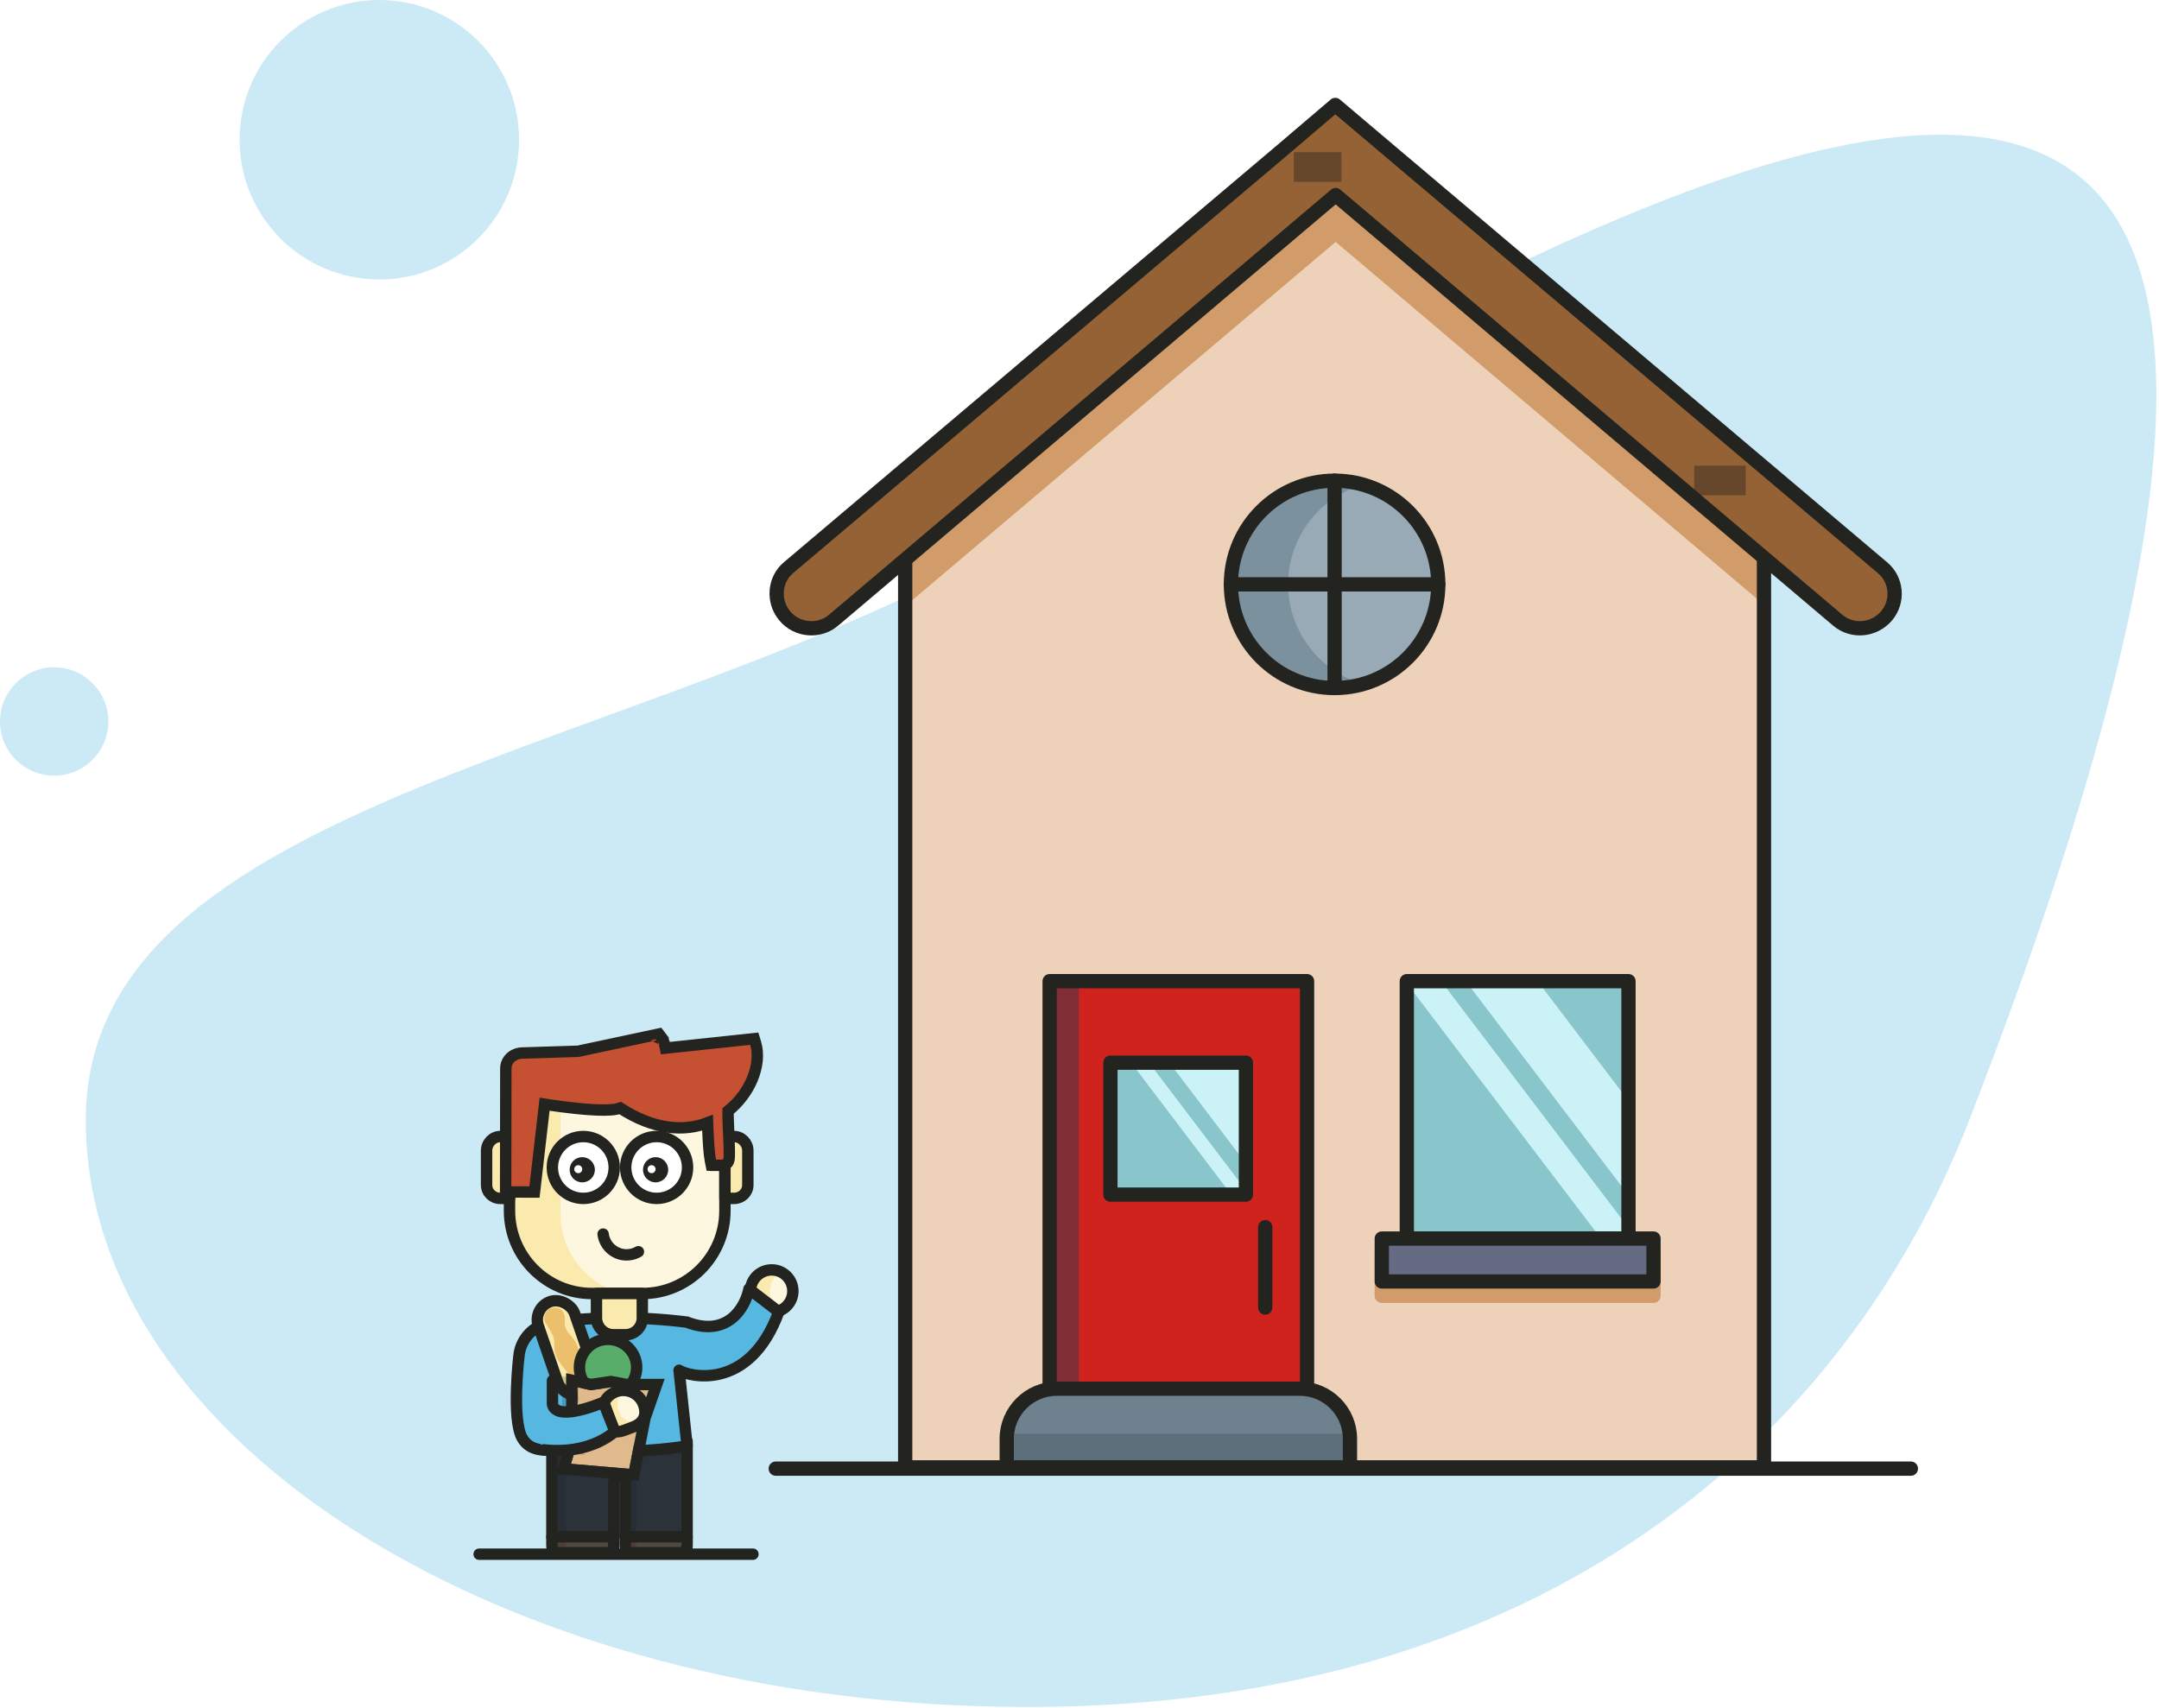 <svg width="757" height="599" viewBox="0 0 757 599" fill="none" xmlns="http://www.w3.org/2000/svg">
<path d="M360.277 186.918C621.026 32.215 881.113 -97.167 690.469 392.75C647.48 503.224 542.637 598.582 360.277 598.582C177.917 598.582 30.085 506.428 30.085 392.75C30.085 279.072 228.182 265.29 360.277 186.918Z" fill="#CBEAF6"/>
<path d="M317.384 514.55H618.497V192.502L467.941 63.006L317.384 192.502V514.55Z" fill="#EDD1B8"/>
<path d="M618.497 192.502V212.058L468.317 84.819L317.384 212.56V192.502L467.941 63.006L618.497 192.502Z" fill="#D19B6A"/>
<path d="M317.384 514.55H618.497V192.502L467.941 63.006L317.384 192.502V514.55Z" stroke="#23241F" stroke-width="5" stroke-miterlimit="10" stroke-linecap="round" stroke-linejoin="round"/>
<path d="M368.03 344.062H458.289V514.55H368.03V344.062Z" fill="#D1231D"/>
<path d="M368.03 344.062H378.31V514.55H368.03V344.062Z" fill="#822E36"/>
<path d="M368.03 344.062H458.289V514.55H368.03V344.062Z" stroke="#23241F" stroke-width="5" stroke-miterlimit="10" stroke-linecap="round" stroke-linejoin="round"/>
<path d="M493.264 344.062H570.987V434.32H493.264V344.062Z" fill="#89C6CC"/>
<path opacity="0.92" d="M570.987 419.152L513.948 344.062H539.145L570.987 386.057V419.152Z" fill="#D0F6FB"/>
<path opacity="0.92" d="M493.264 344.814V344.062H505.298L570.987 430.559V434.32H561.334L493.264 344.814Z" fill="#D0F6FB"/>
<path d="M484.488 439.335H579.761V454.378H484.488V439.335Z" fill="#D19B6A" stroke="#D19B6A" stroke-width="5" stroke-miterlimit="10" stroke-linecap="round" stroke-linejoin="round"/>
<path d="M493.264 344.062H570.987V434.32H493.264V344.062Z" stroke="#23241F" stroke-width="5" stroke-miterlimit="10" stroke-linecap="round" stroke-linejoin="round"/>
<path d="M484.488 434.32H579.761V449.363H484.488V434.32Z" fill="#656B82"/>
<path d="M484.488 434.32H579.761V449.363H484.488V434.32Z" stroke="#23241F" stroke-width="5" stroke-miterlimit="10" stroke-linecap="round" stroke-linejoin="round"/>
<path d="M467.941 241.267C447.863 241.267 431.587 224.99 431.587 204.913C431.587 184.835 447.863 168.558 467.941 168.558C488.019 168.558 504.295 184.835 504.295 204.913C504.295 224.99 488.019 241.267 467.941 241.267Z" fill="#98AAB5"/>
<path d="M467.942 168.558C471.452 168.558 474.837 169.06 477.971 169.937C462.802 174.325 451.645 188.24 451.645 204.913C451.645 221.46 462.802 235.5 477.971 239.888C474.837 240.765 471.452 241.267 467.942 241.267C447.884 241.267 431.588 224.97 431.588 204.913C431.588 184.73 447.884 168.558 467.942 168.558Z" fill="#7B929E"/>
<path d="M467.941 241.267C447.863 241.267 431.587 224.99 431.587 204.913C431.587 184.835 447.863 168.558 467.941 168.558C488.019 168.558 504.295 184.835 504.295 204.913C504.295 224.99 488.019 241.267 467.941 241.267Z" stroke="#23241F" stroke-width="5" stroke-miterlimit="10" stroke-linecap="round" stroke-linejoin="round"/>
<path d="M352.986 514.55H473.331V504.521C473.331 494.869 465.434 486.971 455.781 486.971H370.537C360.884 486.971 352.986 494.869 352.986 504.521V514.55Z" fill="#6E818E"/>
<path d="M352.986 502.767H473.331V514.425H352.986V502.767Z" fill="#5C6F7A"/>
<path d="M352.986 514.55H473.331V504.521C473.331 494.869 465.434 486.971 455.781 486.971H370.537C360.884 486.971 352.986 494.869 352.986 504.521V514.55Z" stroke="#23241F" stroke-width="5" stroke-miterlimit="10" stroke-linecap="round" stroke-linejoin="round"/>
<path d="M670 515H272" stroke="#23241F" stroke-width="5" stroke-miterlimit="10" stroke-linecap="round" stroke-linejoin="round"/>
<path d="M275.139 215.944C279.401 221.084 287.173 221.836 292.313 217.449L468.317 68.396L644.322 217.449C649.462 221.836 657.108 221.084 661.496 215.944C665.758 210.805 665.131 203.283 659.992 199.021L486.996 52.726L468.192 36.806L449.513 52.726L276.518 199.021C271.503 203.158 270.876 210.805 275.139 215.944Z" fill="#946235"/>
<path d="M594.033 163.293H612.084V173.698H594.033V163.293Z" fill="#66472C"/>
<path d="M453.65 53.353H470.323V63.758H453.65V53.353Z" fill="#66472C"/>
<path d="M275.139 215.944C279.401 221.084 287.173 221.836 292.313 217.449L468.317 68.396L644.322 217.449C649.462 221.836 657.108 221.084 661.496 215.944C665.758 210.805 665.131 203.283 659.992 199.021L486.996 52.726L468.192 36.806L449.513 52.726L276.518 199.021C271.503 203.158 270.876 210.805 275.139 215.944Z" stroke="#23241F" stroke-width="5" stroke-miterlimit="10" stroke-linecap="round" stroke-linejoin="round"/>
<path d="M467.942 241.267V168.558" stroke="#23241F" stroke-width="5" stroke-miterlimit="10" stroke-linecap="round" stroke-linejoin="round"/>
<path d="M504.295 204.913H431.587" stroke="#23241F" stroke-width="5" stroke-miterlimit="10" stroke-linecap="round" stroke-linejoin="round"/>
<path d="M443.621 430.309V458.515" stroke="#23241F" stroke-width="5" stroke-miterlimit="10" stroke-linecap="round" stroke-linejoin="round"/>
<path d="M389.341 372.644H436.852V418.901H389.341V372.644Z" fill="#89C6CC"/>
<path opacity="0.92" d="M436.852 407.995L410.026 372.644H435.097L436.852 374.9V407.995Z" fill="#D0F6FB"/>
<path opacity="0.92" d="M402.88 372.644L436.852 417.397V418.901H431.713L396.612 372.644H402.88Z" fill="#D0F6FB"/>
<path d="M389.341 372.644H436.852V418.901H389.341V372.644Z" stroke="#23241F" stroke-width="5" stroke-miterlimit="10" stroke-linecap="round" stroke-linejoin="round"/>
<path d="M225.247 453.584H207.57C191.579 453.584 178.642 440.567 178.642 424.576V381.266H254.175V424.576C254.175 440.567 241.238 453.584 225.247 453.584Z" fill="#FDF7DF"/>
<path d="M196.521 425.621V381.266H178.642V424.576C178.642 440.567 191.579 453.584 207.57 453.584H218.096C205.681 450.33 196.521 439.04 196.521 425.621Z" fill="#FAEAAE"/>
<path d="M225.247 453.584H207.57C191.579 453.584 178.642 440.567 178.642 424.576V381.266H254.175V424.576C254.175 440.567 241.238 453.584 225.247 453.584Z" stroke="#23241F" stroke-width="4" stroke-miterlimit="10" stroke-linecap="round" stroke-linejoin="round"/>
<path d="M257.389 420.237H254.175V398.542H257.389C260.041 398.542 262.21 400.832 262.21 403.484V415.537C262.21 418.188 260.041 420.237 257.389 420.237Z" fill="#FAEAAE"/>
<path d="M257.389 420.237H254.175V398.542H257.389C260.041 398.542 262.21 400.832 262.21 403.484V415.537C262.21 418.188 260.041 420.237 257.389 420.237Z" stroke="#23241F" stroke-width="4" stroke-miterlimit="10" stroke-linecap="round" stroke-linejoin="round"/>
<path d="M175.428 420.237H178.642V398.542H175.428C172.777 398.542 170.607 400.832 170.607 403.484V415.537C170.607 418.188 172.777 420.237 175.428 420.237Z" fill="#FAEAAE"/>
<path d="M175.428 420.237H178.642V398.542H175.428C172.777 398.542 170.607 400.832 170.607 403.484V415.537C170.607 418.188 172.777 420.237 175.428 420.237Z" stroke="#23241F" stroke-width="4" stroke-miterlimit="10" stroke-linecap="round" stroke-linejoin="round"/>
<path d="M211.467 432.749C212.029 437.289 216.168 440.544 220.708 439.981C221.832 439.861 222.917 439.459 223.841 438.937" stroke="#23241F" stroke-width="4" stroke-miterlimit="10" stroke-linecap="round" stroke-linejoin="round"/>
<path d="M193.508 502.72V538.879H215.203V519.876C215.203 518.751 216.127 517.867 217.212 517.867C218.337 517.867 219.221 518.751 219.221 519.876V538.879H240.916V502.72H193.508Z" fill="#2B323A"/>
<path opacity="0.8" d="M223.038 538.879H219.221V517.867H219.783C221.591 517.867 223.038 519.313 223.038 521.121V538.879Z" fill="#252C33"/>
<g opacity="0.8">
<path opacity="0.8" d="M198.409 502.72H193.508V538.879H198.409V502.72Z" fill="#252C33"/>
</g>
<path d="M193.508 502.72V538.879H215.203V519.876C215.203 518.751 216.127 517.867 217.212 517.867C218.337 517.867 219.221 518.751 219.221 519.876V538.879H240.916V505.412L193.508 502.72Z" stroke="#23241F" stroke-width="4" stroke-miterlimit="10" stroke-linecap="round" stroke-linejoin="round"/>
<path d="M270.568 460.173C274.673 460.173 278.001 456.845 278.001 452.74C278.001 448.635 274.673 445.308 270.568 445.308C266.463 445.308 263.135 448.635 263.135 452.74C263.135 456.845 266.463 460.173 270.568 460.173Z" fill="#FDF7DF"/>
<path d="M269.964 453.385C269.683 450.291 271.37 447.479 273.942 446.153C272.736 445.51 271.33 445.229 269.884 445.349C265.786 445.711 262.773 449.327 263.134 453.425C263.496 457.523 267.112 460.536 271.21 460.174C272.214 460.094 273.138 459.813 273.982 459.371C271.772 458.206 270.205 456.036 269.964 453.385Z" fill="#FAEAAE"/>
<path d="M270.568 460.173C274.673 460.173 278.001 456.845 278.001 452.74C278.001 448.635 274.673 445.308 270.568 445.308C266.463 445.308 263.135 448.635 263.135 452.74C263.135 456.845 266.463 460.173 270.568 460.173Z" stroke="#23241F" stroke-width="4" stroke-miterlimit="10" stroke-linecap="round" stroke-linejoin="round"/>
<path d="M215.203 538.879H193.508V542.093C193.508 543.419 194.593 544.504 195.918 544.504H212.793C214.118 544.504 215.203 543.419 215.203 542.093V538.879Z" fill="#534741"/>
<path d="M198.409 542.093V538.879H193.508V542.093C193.508 543.419 194.593 544.504 195.918 544.504H200.82C199.494 544.504 198.409 543.419 198.409 542.093Z" fill="#4C3E38"/>
<path d="M221.632 544.504H238.506C239.832 544.504 240.916 543.419 240.916 542.093V538.879H219.221V542.093C219.221 543.419 220.306 544.504 221.632 544.504Z" fill="#534741"/>
<path d="M223.038 542.093V538.879H219.221V542.093C219.221 543.419 220.306 544.504 221.632 544.504H225.448C224.123 544.504 223.038 543.419 223.038 542.093Z" fill="#4C3E38"/>
<path d="M215.203 538.879H193.508V542.093C193.508 543.419 194.593 544.504 195.918 544.504H212.793C214.118 544.504 215.203 543.419 215.203 542.093V538.879Z" stroke="#23241F" stroke-width="4" stroke-miterlimit="10" stroke-linecap="round" stroke-linejoin="round"/>
<path d="M221.632 544.504H238.506C239.832 544.504 240.916 543.419 240.916 542.093V538.879H219.221V542.093C219.221 543.419 220.306 544.504 221.632 544.504Z" stroke="#23241F" stroke-width="4" stroke-miterlimit="10" stroke-linecap="round" stroke-linejoin="round"/>
<path d="M263.014 453.182L273.058 460.414C263.014 487.332 242.925 482.109 238.104 482.109L240.675 507.059C225.087 509.028 209.096 509.028 193.508 507.059C193.508 507.059 187.883 510.434 183.865 505.211C178.091 497.704 181.937 475.601 181.937 475.601C182.499 469.293 187.441 464.391 193.508 463.668V463.628C209.257 461.659 225.167 461.659 240.916 463.628C246.005 466.039 257.55 467.324 263.014 453.182Z" fill="#56B7E1"/>
<path d="M240.916 463.628V463.668C255.38 469.165 261.407 458.164 262.612 451.977L273.058 460.012C262.612 488.538 240.916 482.511 238.104 480.502L240.916 507.059C225.288 509.55 208.253 509.43 193.508 507.059V508.626C191.401 508.341 185.874 509.229 183.062 504.207C179.355 497.588 181.937 475.601 181.937 475.601C182.499 469.293 187.441 464.392 193.508 463.668V463.628C209.257 461.66 225.167 461.66 240.916 463.628Z" stroke="#23241F" stroke-width="4" stroke-miterlimit="10" stroke-linecap="round" stroke-linejoin="round"/>
<rect x="186.566" y="458.62" width="13.458" height="34.475" rx="6.729" transform="rotate(-18.998 186.566 458.62)" fill="#FAEAAE" stroke="#23241F" stroke-width="4"/>
<path d="M191.34 463.937C190.186 461.973 191.121 459.445 193.274 458.704V458.704C195.614 457.898 198.051 459.637 198.051 462.111L198.051 464.061C198.051 465.256 198.479 466.411 199.259 467.317L200.593 468.868C202.232 470.775 203.134 473.207 203.134 475.722L203.134 478.883C203.134 479.836 203.481 480.757 204.11 481.474L205.263 482.788C206.555 484.26 205.941 486.573 204.089 487.211L203.274 487.491C201.497 488.103 199.771 486.451 200.305 484.648V484.648C200.517 483.936 200.373 483.166 199.919 482.578L196.497 478.147C195.107 476.347 194.353 474.137 194.353 471.862L194.353 470.95C194.353 469.716 194.023 468.504 193.398 467.441L191.34 463.937Z" fill="#EBBF6B"/>
<path d="M213.194 489.332C218.689 489.332 223.23 484.977 223.23 479.498C223.23 474.019 218.689 469.664 213.194 469.664C207.7 469.664 203.159 474.019 203.159 479.498C203.159 484.977 207.7 489.332 213.194 489.332Z" fill="#57AD69" stroke="#23241F" stroke-width="4"/>
<g filter="url(#filter0_d)">
<path d="M195.491 482.493L200.137 483.516L207.168 482.493L212.592 483.516L220.426 483.516L217.212 492.756L213.621 511.055L193.205 509.314L195.491 501.595L195.491 482.493Z" fill="#E0BA8C"/>
<path d="M195.921 480.54L193.491 480.005L193.491 482.493L193.491 501.305L191.288 508.747L190.591 511.099L193.035 511.307L213.452 513.047L215.239 513.2L215.584 511.44L219.148 493.28L222.315 484.173L223.239 481.516L220.426 481.516L212.779 481.516L207.538 480.528L207.21 480.466L206.88 480.514L200.21 481.484L195.921 480.54Z" stroke="#23241F" stroke-width="4"/>
</g>
<path d="M197.098 482.493L201.744 483.516L205.26 483.004C205.072 483.403 204.892 483.618 204.719 483.735L202.949 486.127L202.724 488.38C202.77 488.713 202.856 489.21 202.949 490.346C203.033 491.358 202.527 492.583 202.141 494.209L201.744 498.18C201.919 501.763 204.191 508.676 205.02 510.185L194.812 509.314L197.098 501.595L197.098 482.493Z" fill="#23241F" fill-opacity="0.2"/>
<path d="M222.077 500.48C225.682 498.424 227.574 494.953 225.519 491.348C223.463 487.744 218.875 486.488 215.27 488.544C211.666 490.599 211.388 494.63 213.443 498.235C215.499 501.839 218.473 502.535 222.077 500.48Z" fill="#FDF7DF"/>
<path d="M217.208 495.348C215.984 492.715 216.435 489.776 218.082 487.634C217.349 487.728 216.586 487.932 215.849 488.26C212.075 489.996 211.389 493.902 213.125 497.676C214.861 501.45 216.639 502.703 220.412 500.967C221.554 500.454 223.721 499.704 224.444 498.783C221.279 499.154 218.616 498.384 217.208 495.348Z" fill="#FAEAAE"/>
<path d="M221.489 500.584C225.414 499.236 227.015 496.572 225.667 492.648C224.32 488.723 220.046 486.634 216.121 487.982C214.125 488.667 212.603 490.11 211.768 491.879L215.171 501.792C216.917 502.675 219.493 501.269 221.489 500.584Z" stroke="#23241F" stroke-width="4" stroke-miterlimit="10" stroke-linecap="round" stroke-linejoin="round"/>
<path d="M214 501.771L210.414 492C206.954 493.629 197.393 494.778 191.542 493.214C187.076 496.276 189.853 507.32 189.853 507.32C198.459 509.665 210.414 505.484 214 501.771Z" fill="#56B7E1"/>
<path d="M193.709 484.118V491.752C193.709 491.752 192.503 499.385 211.587 491.752L215.605 501.997C208.172 508.224 198.232 509.271 190.695 508.425" stroke="#23241F" stroke-width="4" stroke-miterlimit="10" stroke-linecap="round" stroke-linejoin="round"/>
<path d="M251.052 406.632C251.009 408.631 251.009 408.631 251.009 408.631L251.01 408.631L251.01 408.631L251.012 408.632L251.018 408.632L251.039 408.632L251.115 408.633C251.154 408.634 251.204 408.635 251.262 408.636C251.299 408.636 251.34 408.637 251.384 408.637C251.606 408.64 251.908 408.642 252.219 408.64C252.525 408.638 252.864 408.632 253.153 408.617C253.294 408.609 253.456 408.597 253.611 408.577C253.686 408.567 253.793 408.551 253.91 408.524L253.914 408.523C253.987 408.506 254.262 408.442 254.553 408.265C255.152 407.902 255.376 407.353 255.43 407.22C255.518 407.005 255.564 406.802 255.591 406.667C255.645 406.388 255.673 406.078 255.69 405.792C255.725 405.204 255.729 404.436 255.716 403.587C255.691 401.876 255.595 399.646 255.5 397.455L255.489 397.214C255.397 395.087 255.306 393.01 255.276 391.417C255.261 390.652 255.261 390.035 255.278 389.593C259.16 386.506 262.045 382.531 263.751 378.458C265.538 374.194 266.101 369.645 264.939 365.817L264.458 364.235L262.814 364.409L233.361 367.538C233.204 366.673 232.973 365.94 232.737 365.351C232.529 364.833 232.317 364.426 232.147 364.136C232.062 363.99 231.988 363.874 231.929 363.786C231.899 363.743 231.874 363.706 231.853 363.677C231.849 363.671 231.845 363.665 231.841 363.66C231.835 363.652 231.83 363.645 231.826 363.639L231.815 363.624L231.81 363.618L231.808 363.615L231.807 363.614C231.806 363.613 231.806 363.612 230.212 364.82L231.806 363.612L231.038 362.599L229.795 362.864L202.686 368.643L183.245 369.251C180.183 369.275 177.363 371.408 177.355 374.706L177.355 374.708L177.288 415.981L177.284 417.98L179.284 417.985L185.613 417.998L187.399 418.001L187.603 416.227L190.95 387.213C191.502 387.299 192.148 387.398 192.869 387.504C195.281 387.859 198.541 388.304 201.914 388.657C205.276 389.009 208.802 389.276 211.73 389.265C213.19 389.259 214.56 389.185 215.714 388.999C216.273 388.909 216.887 388.778 217.47 388.564C229.301 396.234 239.845 396.881 248.09 393.714C248.106 394.097 248.123 394.508 248.141 394.942C248.167 395.584 248.195 396.278 248.227 397.009C248.376 400.386 248.604 404.566 249.09 407.021L249.402 408.597L251.009 408.631L251.052 406.632Z" fill="#C65132" stroke="#23241F" stroke-width="4"/>
<path d="M219.301 468.048H215.083C211.828 468.048 209.137 465.396 209.137 462.101V453.584H225.207V462.101C225.247 465.396 222.596 468.048 219.301 468.048Z" fill="#FDF7DF"/>
<path d="M214.199 462.101V453.584H209.177V462.101C209.177 465.356 211.828 468.048 215.123 468.048H219.341C219.462 468.048 219.623 468.048 219.743 468.007C216.65 467.807 214.199 465.275 214.199 462.101Z" fill="#44934C"/>
<path d="M219.301 468.048H215.083C211.828 468.048 209.137 465.396 209.137 462.101V453.584H225.207V462.101C225.247 465.396 222.596 468.048 219.301 468.048Z" fill="#FAEAAE" stroke="#23241F" stroke-width="4" stroke-miterlimit="10" stroke-linecap="round" stroke-linejoin="round"/>
<path d="M230.229 420.237C236.22 420.237 241.077 415.381 241.077 409.39C241.077 403.399 236.22 398.542 230.229 398.542C224.238 398.542 219.382 403.399 219.382 409.39C219.382 415.381 224.238 420.237 230.229 420.237Z" fill="white"/>
<path d="M230.229 420.237C236.22 420.237 241.077 415.381 241.077 409.39C241.077 403.399 236.22 398.542 230.229 398.542C224.238 398.542 219.382 403.399 219.382 409.39C219.382 415.381 224.238 420.237 230.229 420.237Z" stroke="#23241F" stroke-width="4" stroke-miterlimit="10" stroke-linecap="round" stroke-linejoin="round"/>
<path d="M229.868 414.613C232.309 414.613 234.287 412.634 234.287 410.193C234.287 407.752 232.309 405.774 229.868 405.774C227.427 405.774 225.448 407.752 225.448 410.193C225.448 412.634 227.427 414.613 229.868 414.613Z" fill="#23241F"/>
<path d="M228.462 411.398C229.238 411.398 229.868 410.769 229.868 409.992C229.868 409.216 229.238 408.586 228.462 408.586C227.685 408.586 227.055 409.216 227.055 409.992C227.055 410.769 227.685 411.398 228.462 411.398Z" fill="white"/>
<path d="M204.516 420.237C210.507 420.237 215.364 415.381 215.364 409.39C215.364 403.399 210.507 398.542 204.516 398.542C198.525 398.542 193.669 403.399 193.669 409.39C193.669 415.381 198.525 420.237 204.516 420.237Z" fill="white"/>
<path d="M204.516 420.237C210.507 420.237 215.364 415.381 215.364 409.39C215.364 403.399 210.507 398.542 204.516 398.542C198.525 398.542 193.669 403.399 193.669 409.39C193.669 415.381 198.525 420.237 204.516 420.237Z" stroke="#23241F" stroke-width="4" stroke-miterlimit="10" stroke-linecap="round" stroke-linejoin="round"/>
<path d="M204.155 414.613C206.595 414.613 208.574 412.634 208.574 410.193C208.574 407.752 206.595 405.774 204.155 405.774C201.714 405.774 199.735 407.752 199.735 410.193C199.735 412.634 201.714 414.613 204.155 414.613Z" fill="#23241F"/>
<path d="M202.748 411.398C203.525 411.398 204.155 410.769 204.155 409.992C204.155 409.216 203.525 408.586 202.748 408.586C201.972 408.586 201.342 409.216 201.342 409.992C201.342 410.769 201.972 411.398 202.748 411.398Z" fill="white"/>
<path d="M264 545H168" stroke="#23241F" stroke-width="4" stroke-miterlimit="10" stroke-linecap="round" stroke-linejoin="round"/>
<circle cx="133" cy="49" r="49" fill="#CBEAF6"/>
<circle cx="19" cy="253" r="19" fill="#CBEAF6"/>
<defs>
<filter id="filter0_d" x="187.977" y="476.534" width="45.076" height="43.33" filterUnits="userSpaceOnUse" color-interpolation-filters="sRGB">
<feFlood flood-opacity="0" result="BackgroundImageFix"/>
<feColorMatrix in="SourceAlpha" type="matrix" values="0 0 0 0 0 0 0 0 0 0 0 0 0 0 0 0 0 0 127 0"/>
<feOffset dx="7" dy="4"/>
<feColorMatrix type="matrix" values="0 0 0 0 0 0 0 0 0 0 0 0 0 0 0 0 0 0 0.13 0"/>
<feBlend mode="normal" in2="BackgroundImageFix" result="effect1_dropShadow"/>
<feBlend mode="normal" in="SourceGraphic" in2="effect1_dropShadow" result="shape"/>
</filter>
</defs>
</svg>
